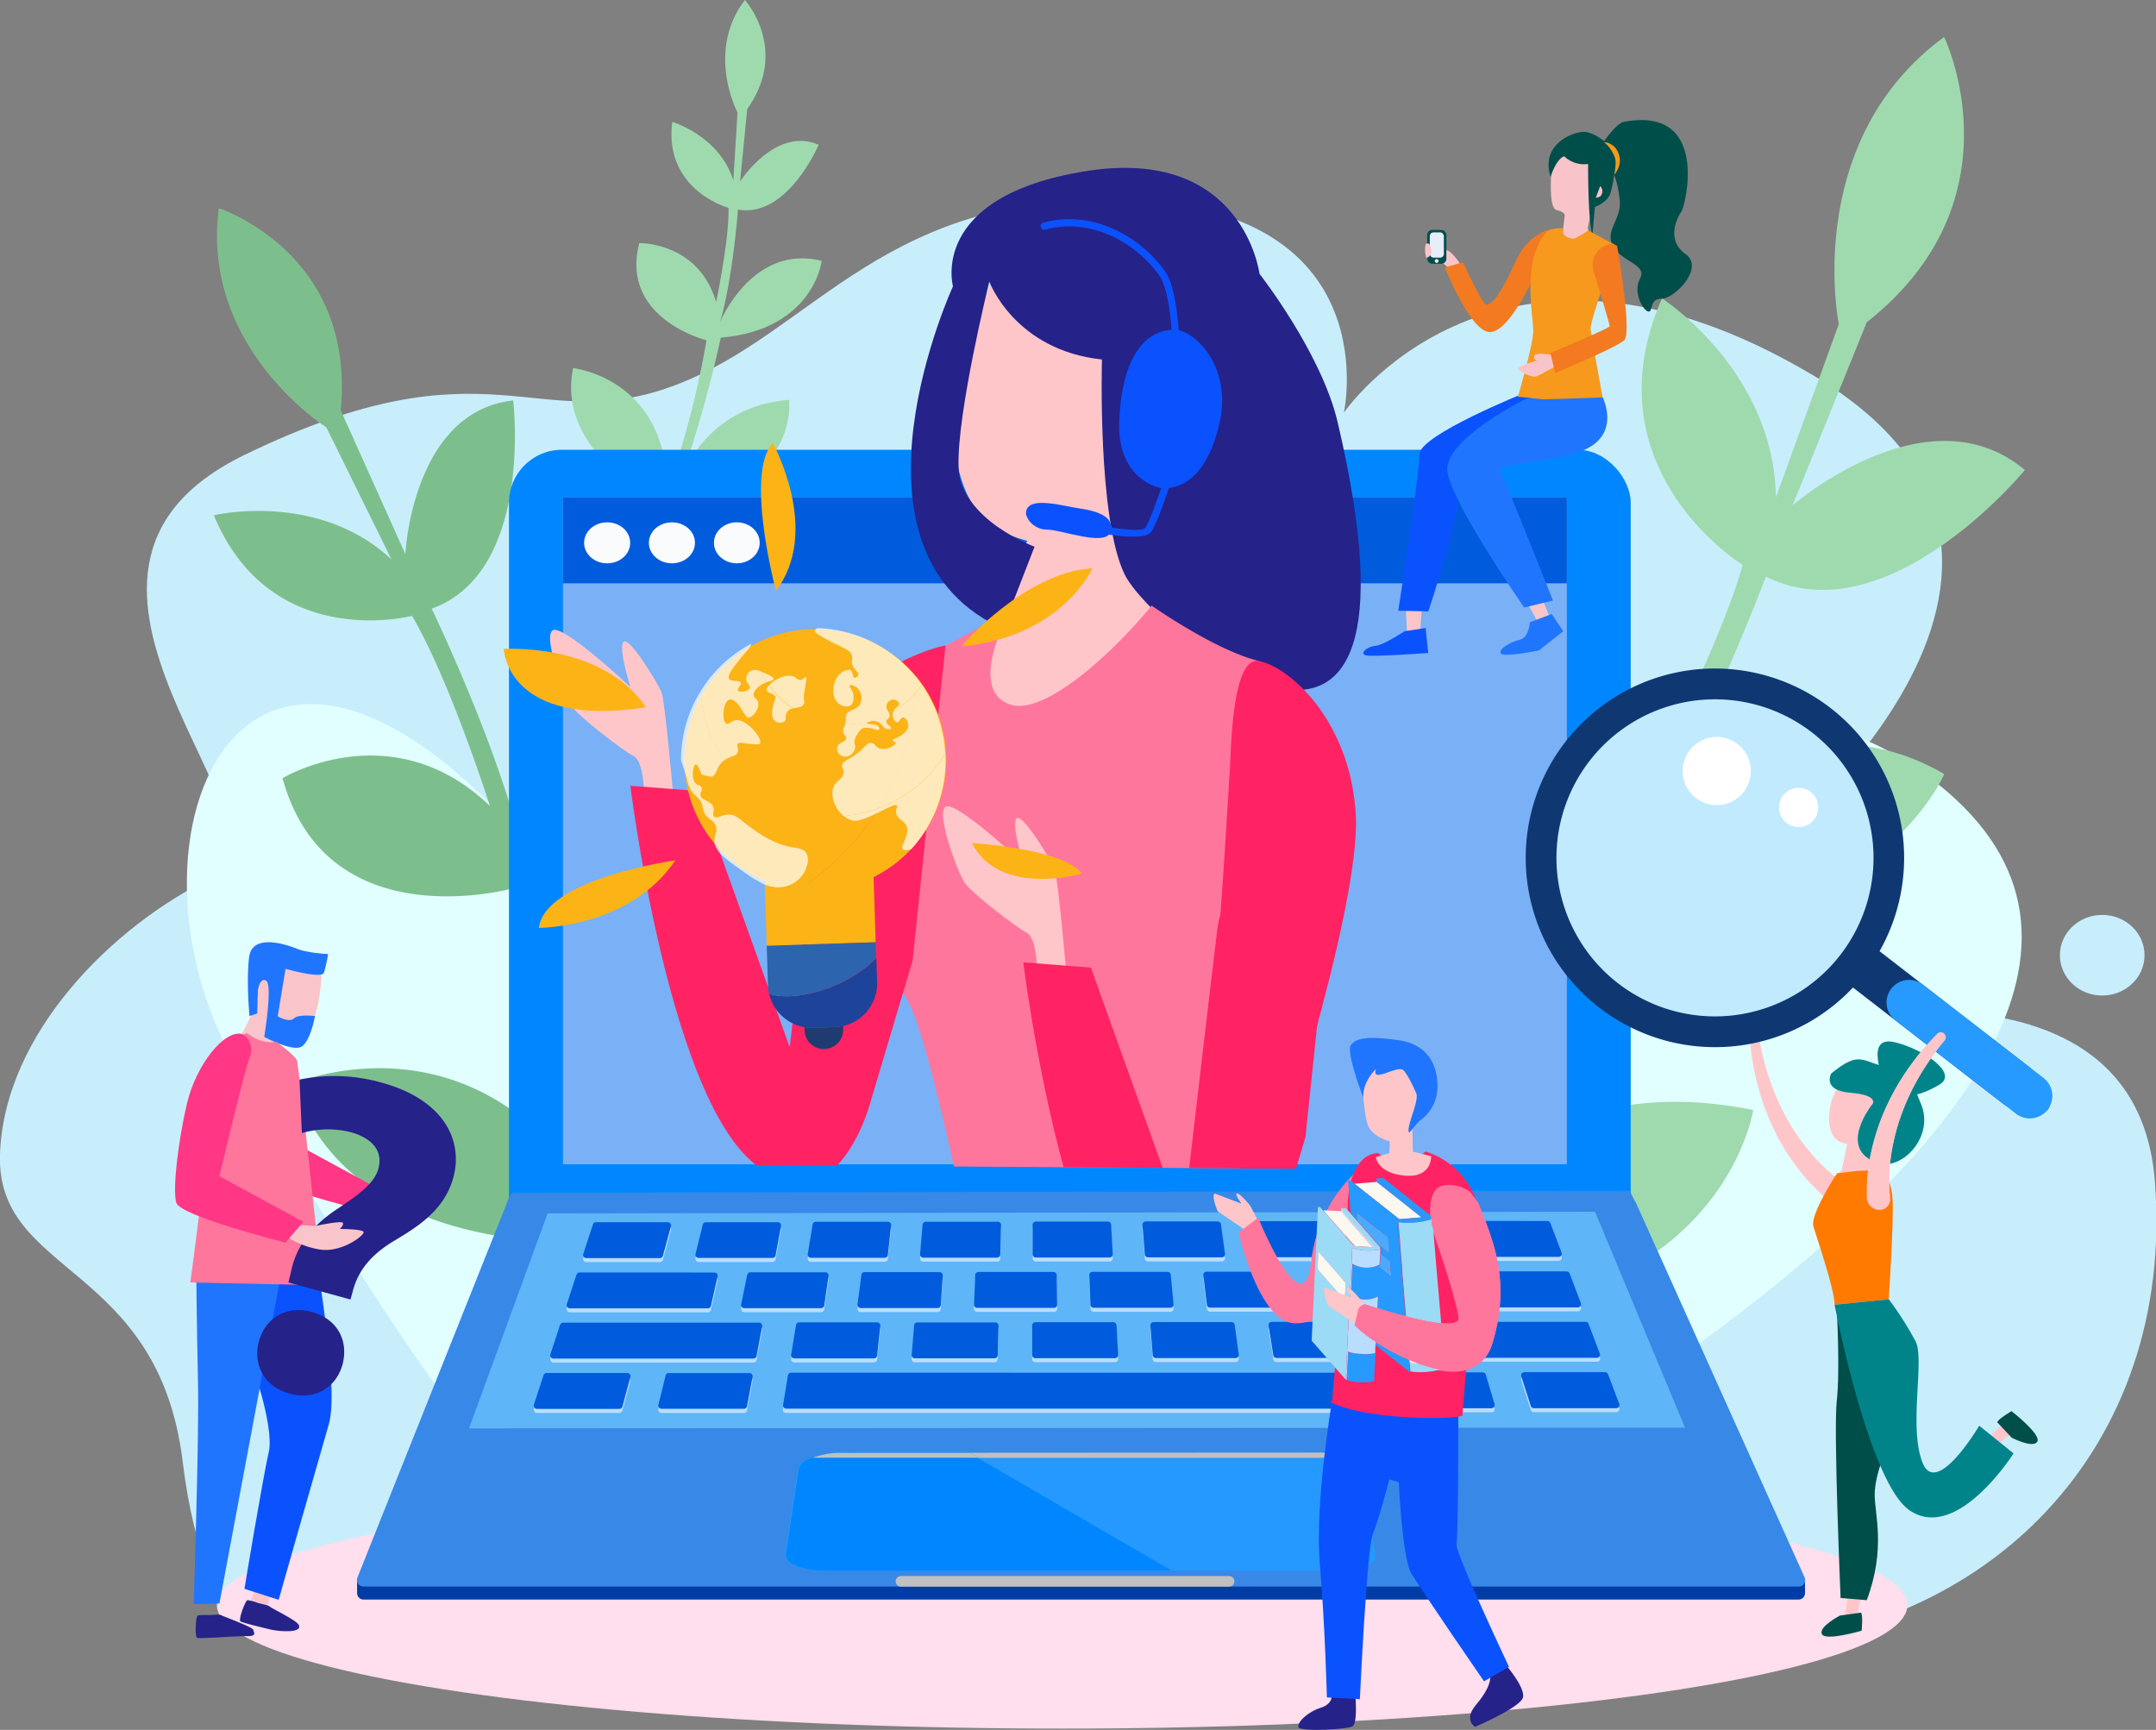<svg xmlns="http://www.w3.org/2000/svg" xmlns:xlink="http://www.w3.org/1999/xlink" viewBox="0 0 561.52 450.53"><rect x="0" y="0" width="561.52" height="450.53" fill="#808080" stroke="none"/><defs><style>.cls-1{fill:none;}.cls-2{isolation:isolate;}.cls-3{fill:#c8eefc;}.cls-4{fill:#e2ffff;}.cls-5{fill:#ffdeed;}.cls-6{fill:#7dbf8c;}.cls-7{fill:#9fdaaf;}.cls-8{fill:#003ca6;}.cls-9{fill:#0087ff;}.cls-10{fill:#f1f8ff;}.cls-11{fill:#3888e8;}.cls-12{fill:#5eb5f7;}.cls-13{fill:#b9ddff;}.cls-14{fill:#2599ff;}.cls-15,.cls-33{mix-blend-mode:multiply;}.cls-16{fill:silver;}.cls-17{fill:#005cdd;}.cls-18{fill:#7ab0f6;}.cls-19{fill:#fafbfd;}.cls-20{clip-path:url(#clip-path);}.cls-21{fill:#ffc6ca;}.cls-22{fill:#25228a;}.cls-23{fill:#ff769d;}.cls-24{fill:#ff2363;}.cls-25{fill:#0b52ff;}.cls-26{fill:#fac5ca;}.cls-27{fill:#2075ff;}.cls-28{fill:#f9c4c9;}.cls-29{fill:#f37a20;}.cls-30{fill:#004e4a;}.cls-31{fill:#f7991c;}.cls-32{fill:#e5eef9;}.cls-33{fill:#c1eaff;}.cls-34{fill:#ff7a00;}.cls-35{fill:#00848a;}.cls-36{fill:#0f3872;}.cls-37{fill:#269aff;}.cls-38{fill:#fff;}.cls-39{fill:#ff3784;}.cls-40{fill:#203b70;}.cls-41{fill:#1d439a;}.cls-42{fill:#fcb316;}.cls-43{fill:#2d64ae;}.cls-44{opacity:0.71;}.cls-45{fill:#9cdbf5;}.cls-46{fill:#fbf8ef;}.cls-47{fill:#4baafc;}</style><clipPath id="clip-path"><polygon class="cls-1" points="413.51 304.87 136.25 303.08 137.76 18.29 415.02 20.07 413.51 304.87"/></clipPath></defs><g class="cls-2"><g id="Layer_2" data-name="Layer 2"><g id="Layer_3" data-name="Layer 3"><path class="cls-3" d="M86.67,433.29c-11.62-4.39-32.76-.88-39.1-52.68S-1,332.31,0,300.7s29.59-59.71,55-72-55.6-79,8.66-110.21,75.8-4.38,112.29-18.21,54.46-51.58,120-48.07S350,107.49,350,107.49s40-58.79,122.42-9.62-13.74,124.68-13.74,124.68l-8.45,48.3s105.67-32.49,111,36.88S517.81,426.27,451.23,428.9,86.67,433.29,86.67,433.29Z"/><path class="cls-4" d="M170.89,418.19C145,413.34,94.39,336.85,60.69,276s5.83-150.28,88.8-41.47,131,174,131,174,111.5-288.18,221.7-206.3S312.85,426.81,312.85,426.81Z"/><ellipse class="cls-3" cx="547.51" cy="248.78" rx="11.02" ry="10.5"/><ellipse class="cls-5" cx="276.63" cy="418.07" rx="220.13" ry="32.13"/><path class="cls-6" d="M177.28,382.06l-6-.29s-7.41-45.26-13.83-58.47c0,0-65.73,6.16-81.1-41,0,0,48.84-21.43,80.44,33.76,0,0-7.49-43.71-23.15-84.72,0,0-48.47,13.69-60.05-28.67,0,0,28.5-17.23,54,7.22,0,0-10.51-33-20.3-49.49,0,0-36.7,9.61-51.6-26.2,0,0,27-6.46,46.26,11.49L85,111.31S52.21,90.65,57,54.23c0,0,35.7,11.51,31.73,52.61l16.84,37.45s1.77-37.08,28.08-40c0,0,5.42,44.65-21.21,54.23,0,0,16.49,34.33,22.82,59.93,0,0-6.3-47.27,32.48-58.33,0,0,15.41,35.83-27.8,65.78a690.58,690.58,0,0,1,21.53,87.23s-13.92-46.09,29.29-76c0,0,29.39,38.05-24.79,87.09A326.31,326.31,0,0,1,177.28,382.06Z"/><path class="cls-7" d="M166.79,159.1l-2.35-1.5s7.45-19.85,7.92-26.62c0,0-27.77-12.66-23.08-35.11,0,0,24.51,2.65,24.48,32A238.22,238.22,0,0,0,184,88.62S161.39,83,166.5,63.32c0,0,15.39-.35,20,15.32,0,0,3.38-15.66,3.25-24.51,0,0-16.93-4.59-14.66-22.38,0,0,12.3,3.62,15.9,15.26l1.1-17.69S183.71,13.51,194,0c0,0,11.66,12.83.61,28.39l-1.86,18.89S202,32.82,213.2,37.72c0,0-8.1,19.15-21,16.86,0,0-1.29,17.56-4.64,29.27,0,0,8.35-20.4,26.44-15.91,0,0-2.07,17.91-26.28,20a318.85,318.85,0,0,1-11.45,39.92s5-21.68,29.24-23.74c0,0,3,22-30,29.2A151.34,151.34,0,0,1,166.79,159.1Z"/><path class="cls-7" d="M313.8,402.46l-5-5.7s34.55-45.91,41-63.16c0,0-62.5-54.16-33.1-108.94,0,0,61.68,25.65,39.1,102.06,0,0,33.09-44.64,56.64-94.33,0,0-54.37-32-26.05-79.19,0,0,40.28,10.89,40.25,55.15,0,0,20.79-38.11,27.22-61.23,0,0-40.49-24.9-21-69.4,0,0,29.22,18.83,29.66,51.83l16.39-45.14s-9.66-47.53,27.43-74.77c0,0,20.5,42.28-20.15,74.28l-19.31,47.69s35.09-30.52,60.49-9.2c0,0-35.72,43.58-67.45,27.77,0,0-16.8,44.66-34.49,72.56,0,0,37.33-46.65,80.93-21.13,0,0-19.09,45-83.62,31.82a864.51,864.51,0,0,1-60.32,95s29.67-52.51,94.2-39.34c0,0-9,59.57-100.3,53A409,409,0,0,1,313.8,402.46Z"/><path class="cls-8" d="M470.1,414.73v-3.25h-1.05v.68l-43-95.52a1.69,1.69,0,0,0-1.54-1l-291.13.48a1.7,1.7,0,0,0-1.57,1.06L94.16,411.59H93v3.35h0a1.69,1.69,0,0,0,1.69,1.65l373.77,0A1.69,1.69,0,0,0,470.1,414.73Z"/><rect class="cls-9" x="132.56" y="117.14" width="292.15" height="208.84" rx="13.79"/><rect class="cls-10" x="147.01" y="129.72" width="260.04" height="173.3"/><path class="cls-11" d="M468.42,413.2l-373.77,0a1.69,1.69,0,0,1-1.57-2.31l38.75-97.09a9.64,9.64,0,0,1,1.57-3.16l291.13-.48a21.7,21.7,0,0,0,1.54,3.09L470,410.82A1.68,1.68,0,0,1,468.42,413.2Z"/><polygon class="cls-12" points="438.85 371.81 122.16 372.01 142.62 316.02 415.43 315.59 438.85 371.81"/><path class="cls-13" d="M161.28,368H139.85a.84.84,0,0,1-.8-1.1l2.51-7.67a.85.85,0,0,1,.8-.57l21,0a.84.84,0,0,1,.82,1.06l-2.07,7.67A.85.85,0,0,1,161.28,368Z"/><path class="cls-13" d="M193.75,368l-21.47,0a.84.84,0,0,1-.81-1l1.89-7.67a.83.83,0,0,1,.81-.64l21,0a.85.85,0,0,1,.83,1l-1.45,7.67A.83.83,0,0,1,193.75,368Z"/><path class="cls-13" d="M332.33,358.49h-9.07l-22.69,0H291.5l-22.69,0h-9.08l-22.69,0-31,0a.85.85,0,0,0-.83.71L203.9,367a.84.84,0,0,0,.82,1l31.54,0,23.23,0h41.82l23.23,0h9.29l22.19,0a.84.84,0,0,0,.82-1l-1.67-7.69a.84.84,0,0,0-.82-.66Z"/><path class="cls-13" d="M388.46,367.82H367a.83.83,0,0,1-.81-.64l-1.85-7.7a.83.83,0,0,1,.81-1l21,0a.85.85,0,0,1,.81.6l2.29,7.7A.84.84,0,0,1,388.46,367.82Z"/><path class="cls-13" d="M420.89,367.8h-21.4a.83.83,0,0,1-.8-.58l-2.48-7.7a.84.84,0,0,1,.8-1.1l21,0a.85.85,0,0,1,.79.55l2.92,7.7A.84.84,0,0,1,420.89,367.8Z"/><path class="cls-13" d="M180,345.53h-3.25l-30.09,0a.85.85,0,0,0-.8.58l-2.51,7.67a.84.84,0,0,0,.8,1.1l30.3,0h3.33l18.44,0a.85.85,0,0,0,.83-.68l1.44-7.68a.84.84,0,0,0-.82-1Z"/><path class="cls-13" d="M227.62,354.83l-20.73,0a.83.83,0,0,1-.83-1l1.27-7.68a.82.82,0,0,1,.82-.7l20.29,0a.84.84,0,0,1,.83.92l-.82,7.68A.84.84,0,0,1,227.62,354.83Z"/><path class="cls-13" d="M259,354.8l-20.74,0a.84.84,0,0,1-.84-.91l.65-7.68a.85.85,0,0,1,.83-.77l20.3,0a.84.84,0,0,1,.84.86l-.2,7.69A.83.83,0,0,1,259,354.8Z"/><path class="cls-13" d="M290.4,354.78H269.66a.83.83,0,0,1-.84-.84l0-7.68a.84.84,0,0,1,.84-.84l20.3,0a.83.83,0,0,1,.83.79l.43,7.69A.84.84,0,0,1,290.4,354.78Z"/><path class="cls-13" d="M321.79,354.75l-20.74,0a.83.83,0,0,1-.83-.78l-.61-7.69a.84.84,0,0,1,.84-.9l20.29,0a.84.84,0,0,1,.83.72l1.05,7.7A.84.84,0,0,1,321.79,354.75Z"/><path class="cls-13" d="M353.17,354.72l-20.72,0a.85.85,0,0,1-.83-.71l-1.22-7.69a.84.84,0,0,1,.82-1l20.27,0a.83.83,0,0,1,.82.66L354,353.7A.84.84,0,0,1,353.17,354.72Z"/><path class="cls-13" d="M382.87,345.31h-3.34l-17.53,0a.83.83,0,0,0-.81,1l1.85,7.7a.85.85,0,0,0,.82.64l18.38,0h3.43l30.24,0a.83.83,0,0,0,.79-1.13l-2.92-7.71a.86.86,0,0,0-.79-.54Z"/><path class="cls-13" d="M174.86,332.45H162.59l-11.65,0a.83.83,0,0,0-.8.57l-2.51,7.67a.83.83,0,0,0,.8,1.1h24l11.91,0a.84.84,0,0,0,.82-.65l1.74-7.67a.84.84,0,0,0-.82-1Z"/><path class="cls-13" d="M213.85,341.75l-20,0a.84.84,0,0,1-.82-1l1.58-7.67a.84.84,0,0,1,.82-.67l19.51,0a.83.83,0,0,1,.83,1L214.68,341A.85.85,0,0,1,213.85,341.75Z"/><path class="cls-13" d="M244.18,341.72l-20,0a.84.84,0,0,1-.84-.94l1-7.68a.84.84,0,0,1,.83-.74l19.53,0a.84.84,0,0,1,.84.89l-.51,7.68A.84.84,0,0,1,244.18,341.72Z"/><path class="cls-13" d="M274.51,341.68l-20,0a.83.83,0,0,1-.84-.87l.33-7.68a.85.85,0,0,1,.84-.81l19.54,0a.84.84,0,0,1,.84.83l.11,7.68A.83.83,0,0,1,274.51,341.68Z"/><path class="cls-13" d="M304.84,341.65l-20,0a.85.85,0,0,1-.84-.81l-.29-7.68a.83.83,0,0,1,.83-.87l19.54,0a.85.85,0,0,1,.84.76l.73,7.69A.84.84,0,0,1,304.84,341.65Z"/><path class="cls-13" d="M335.16,341.61l-20,0a.84.84,0,0,1-.83-.74l-.92-7.69a.84.84,0,0,1,.83-.94l19.52,0a.84.84,0,0,1,.83.7l1.36,7.69A.83.83,0,0,1,335.16,341.61Z"/><path class="cls-13" d="M365.47,341.58l-19.94,0a.84.84,0,0,1-.82-.67l-1.54-7.7a.83.83,0,0,1,.82-1l19.5,0a.83.83,0,0,1,.81.62l2,7.7A.84.84,0,0,1,365.47,341.58Z"/><path class="cls-13" d="M396.42,332.16l-12.17,0H373.19a.84.84,0,0,0-.81,1.07l2.16,7.7a.84.84,0,0,0,.81.61h11.84l12.48,0h11.26a.84.84,0,0,0,.79-1.14l-2.92-7.7a.84.84,0,0,0-.79-.54Z"/><path class="cls-13" d="M171.87,328.71l-19.16,0a.83.83,0,0,1-.79-1.1l2.51-7.67a.84.84,0,0,1,.8-.58l18.7,0a.84.84,0,0,1,.81,1.06l-2.07,7.67A.82.82,0,0,1,171.87,328.71Z"/><path class="cls-13" d="M201.15,328.67l-19.19,0a.84.84,0,0,1-.82-1L183,320a.84.84,0,0,1,.82-.64l18.74,0a.84.84,0,0,1,.82,1L202,328A.83.83,0,0,1,201.15,328.67Z"/><path class="cls-13" d="M230.42,328.63l-19.21,0a.84.84,0,0,1-.83-1l1.27-7.67a.83.83,0,0,1,.82-.7l18.77,0a.83.83,0,0,1,.83.92l-.82,7.68A.83.83,0,0,1,230.42,328.63Z"/><path class="cls-13" d="M259.69,328.59l-19.22,0a.84.84,0,0,1-.84-.91l.64-7.68a.85.85,0,0,1,.84-.77l18.77,0a.83.83,0,0,1,.84.86l-.19,7.69A.85.85,0,0,1,259.69,328.59Z"/><path class="cls-13" d="M289,328.55l-19.22,0a.84.84,0,0,1-.84-.84l0-7.69a.83.83,0,0,1,.84-.83l18.77,0a.84.84,0,0,1,.84.79l.43,7.69A.84.84,0,0,1,289,328.55Z"/><path class="cls-13" d="M318.21,328.52l-19.22,0a.84.84,0,0,1-.83-.77l-.61-7.69a.86.86,0,0,1,.84-.91l18.77,0a.84.84,0,0,1,.83.72l1.05,7.69A.84.84,0,0,1,318.21,328.52Z"/><path class="cls-13" d="M347.46,328.48l-19.19,0a.83.83,0,0,1-.83-.7l-1.23-7.7a.84.84,0,0,1,.83-1l18.75,0a.85.85,0,0,1,.82.66l1.67,7.7A.84.84,0,0,1,347.46,328.48Z"/><path class="cls-13" d="M376.71,328.44l-19.17,0a.83.83,0,0,1-.81-.64l-1.85-7.7a.83.83,0,0,1,.81-1l18.72,0a.85.85,0,0,1,.81.6l2.29,7.7A.84.84,0,0,1,376.71,328.44Z"/><path class="cls-13" d="M406,328.4l-19.12,0a.83.83,0,0,1-.8-.58l-2.48-7.7a.84.84,0,0,1,.8-1.1L403,319a.83.83,0,0,1,.79.54l2.92,7.7A.84.84,0,0,1,406,328.4Z"/><path class="cls-14" d="M348.17,409.05l-133.39,0c-6.05,0-10.67-1.86-10.33-4.15l3.37-22.37c.34-2.3,5.19-4.16,10.82-4.16l124.12-.07c5.63,0,10.57,1.86,11,4.16l4.5,22.4C358.76,407.19,354.22,409.05,348.17,409.05Z"/><path class="cls-9" d="M218.85,378.36c-5.63,0-10.47,1.87-10.82,4.16l-3.36,22.37c-.35,2.3,4.28,4.16,10.33,4.16l90.17,0-52.85-30.69Z"/><g class="cls-15"><path class="cls-16" d="M252.66,378.37l-33.47,0a21,21,0,0,0-7.55,1.28h43.27Z"/><path class="cls-16" d="M252.66,378.37l2.25,1.3h96.21a21.19,21.19,0,0,0-7.81-1.35Z"/></g><g class="cls-15"><path class="cls-16" d="M320.11,413.23H234.65a1.38,1.38,0,0,1-1.38-1.38h0a1.38,1.38,0,0,1,1.38-1.38h85.46a1.38,1.38,0,0,1,1.38,1.38h0A1.38,1.38,0,0,1,320.11,413.23Z"/></g><path class="cls-16" d="M281.53,119h0a3.62,3.62,0,0,0-3.61,3.62h0a3.61,3.61,0,0,0,3.61,3.61h0a3.62,3.62,0,0,0,3.62-3.61h0A3.63,3.63,0,0,0,281.53,119Z"/><path class="cls-17" d="M161.28,366.93H139.85a.84.84,0,0,1-.8-1.1l2.51-7.66a.85.85,0,0,1,.8-.58l21,0a.84.84,0,0,1,.82,1.06l-2.07,7.67A.85.85,0,0,1,161.28,366.93Z"/><path class="cls-17" d="M193.75,366.91H172.28a.84.84,0,0,1-.81-1l1.89-7.67a.84.84,0,0,1,.81-.64l21,0a.85.85,0,0,1,.83,1l-1.45,7.67A.84.84,0,0,1,193.75,366.91Z"/><path class="cls-17" d="M259.73,357.5l-22.69,0-31,0a.86.86,0,0,0-.83.71l-1.26,7.67a.84.84,0,0,0,.82,1l31.54,0,23.23,0h74.34l22.19,0a.83.83,0,0,0,.82-1l-1.67-7.7a.84.84,0,0,0-.82-.66l-22,0h-9.07l-22.69,0H291.5l-22.69,0Z"/><path class="cls-17" d="M388.46,366.77l-21.45,0a.84.84,0,0,1-.81-.65l-1.85-7.69a.84.84,0,0,1,.81-1l21,0a.86.86,0,0,1,.81.6l2.29,7.7A.84.84,0,0,1,388.46,366.77Z"/><path class="cls-17" d="M420.89,366.75h-21.4a.83.83,0,0,1-.8-.58l-2.48-7.7a.84.84,0,0,1,.8-1.1h21a.84.84,0,0,1,.79.54l2.92,7.7A.84.84,0,0,1,420.89,366.75Z"/><path class="cls-17" d="M180,344.48h-3.25l-30.09,0a.85.85,0,0,0-.8.58l-2.51,7.67a.84.84,0,0,0,.8,1.1l30.3,0h3.33l18.44,0a.84.84,0,0,0,.83-.68l1.44-7.68a.84.84,0,0,0-.82-1Z"/><path class="cls-17" d="M227.62,353.78l-20.73,0a.83.83,0,0,1-.83-1l1.27-7.68a.83.83,0,0,1,.82-.7l20.29,0a.84.84,0,0,1,.83.93l-.82,7.67A.84.84,0,0,1,227.62,353.78Z"/><path class="cls-17" d="M259,353.76H238.27a.83.83,0,0,1-.84-.9l.65-7.68a.83.83,0,0,1,.83-.77l20.3,0a.83.83,0,0,1,.84.86l-.2,7.68A.84.84,0,0,1,259,353.76Z"/><path class="cls-17" d="M290.4,353.73l-20.74,0a.84.84,0,0,1-.84-.84l0-7.69a.84.84,0,0,1,.84-.84l20.3,0a.84.84,0,0,1,.83.8l.43,7.68A.84.84,0,0,1,290.4,353.73Z"/><path class="cls-17" d="M321.79,353.7l-20.74,0a.83.83,0,0,1-.83-.78l-.61-7.68a.84.84,0,0,1,.84-.91l20.29,0a.84.84,0,0,1,.83.73l1.05,7.69A.84.84,0,0,1,321.79,353.7Z"/><path class="cls-17" d="M353.17,353.67l-20.72,0a.85.85,0,0,1-.83-.71l-1.22-7.69a.84.84,0,0,1,.82-1l20.27,0a.83.83,0,0,1,.82.66l1.68,7.69A.84.84,0,0,1,353.17,353.67Z"/><path class="cls-17" d="M382.87,344.27h-3.34l-17.53,0a.83.83,0,0,0-.81,1L363,353a.84.84,0,0,0,.82.64h21.81l30.24,0a.83.83,0,0,0,.79-1.13l-2.92-7.71a.86.86,0,0,0-.79-.54Z"/><path class="cls-17" d="M174.86,331.4H162.59l-11.65,0a.83.83,0,0,0-.8.58l-2.51,7.66a.83.83,0,0,0,.8,1.1h24l11.91,0a.84.84,0,0,0,.82-.65l1.74-7.67a.84.84,0,0,0-.82-1Z"/><path class="cls-17" d="M213.85,340.7l-20,0a.83.83,0,0,1-.82-1l1.58-7.68a.84.84,0,0,1,.82-.67l19.51,0a.83.83,0,0,1,.83,1L214.68,340A.84.84,0,0,1,213.85,340.7Z"/><path class="cls-17" d="M244.18,340.67l-20,0a.84.84,0,0,1-.84-.94l1-7.68a.84.84,0,0,1,.83-.74l19.53,0a.84.84,0,0,1,.84.89l-.51,7.68A.84.84,0,0,1,244.18,340.67Z"/><path class="cls-17" d="M274.51,340.63l-20,0a.84.84,0,0,1-.84-.88l.33-7.68a.84.84,0,0,1,.84-.8l19.54,0a.84.84,0,0,1,.84.83l.11,7.68A.83.83,0,0,1,274.51,340.63Z"/><path class="cls-17" d="M304.84,340.6l-20,0a.84.84,0,0,1-.84-.8l-.29-7.69a.83.83,0,0,1,.83-.87l19.54,0a.85.85,0,0,1,.84.76l.73,7.69A.84.84,0,0,1,304.84,340.6Z"/><path class="cls-17" d="M335.16,340.57l-20,0a.84.84,0,0,1-.83-.74l-.92-7.69a.84.84,0,0,1,.83-.94l19.52,0a.85.85,0,0,1,.83.7l1.36,7.69A.84.84,0,0,1,335.16,340.57Z"/><path class="cls-17" d="M365.47,340.53l-19.94,0a.83.83,0,0,1-.82-.67l-1.54-7.69a.84.84,0,0,1,.82-1l19.5,0a.84.84,0,0,1,.81.63l2,7.69A.84.84,0,0,1,365.47,340.53Z"/><path class="cls-17" d="M396.42,331.12H373.19a.85.85,0,0,0-.81,1.07l2.16,7.7a.84.84,0,0,0,.81.61h11.84l12.48,0h11.26a.84.84,0,0,0,.79-1.13l-2.92-7.71a.86.86,0,0,0-.79-.54Z"/><path class="cls-17" d="M171.87,327.66l-19.16,0a.83.83,0,0,1-.79-1.1l2.51-7.67a.84.84,0,0,1,.8-.58l18.7,0a.83.83,0,0,1,.81,1.05L172.67,327A.82.82,0,0,1,171.87,327.66Z"/><path class="cls-17" d="M201.15,327.62l-19.19,0a.84.84,0,0,1-.82-1l1.89-7.67a.84.84,0,0,1,.82-.64l18.74,0a.84.84,0,0,1,.82,1L202,326.94A.83.83,0,0,1,201.15,327.62Z"/><path class="cls-17" d="M230.42,327.58l-19.21,0a.84.84,0,0,1-.83-1l1.27-7.68a.83.83,0,0,1,.82-.7l18.77,0a.83.83,0,0,1,.83.93l-.82,7.68A.83.83,0,0,1,230.42,327.58Z"/><path class="cls-17" d="M259.69,327.55l-19.22,0a.84.84,0,0,1-.84-.91l.64-7.68a.85.85,0,0,1,.84-.77l18.77,0a.83.83,0,0,1,.84.87l-.19,7.68A.86.86,0,0,1,259.69,327.55Z"/><path class="cls-17" d="M289,327.51l-19.22,0a.83.83,0,0,1-.84-.84l0-7.68a.83.83,0,0,1,.84-.84l18.77,0a.84.84,0,0,1,.84.79l.43,7.69A.85.85,0,0,1,289,327.51Z"/><path class="cls-17" d="M318.21,327.47l-19.22,0a.83.83,0,0,1-.83-.77l-.61-7.69a.84.84,0,0,1,.84-.9l18.77,0a.84.84,0,0,1,.83.72l1.05,7.69A.84.84,0,0,1,318.21,327.47Z"/><path class="cls-17" d="M347.46,327.43l-19.19,0a.83.83,0,0,1-.83-.7l-1.23-7.7a.84.84,0,0,1,.83-1l18.75,0a.85.85,0,0,1,.82.66l1.67,7.7A.84.84,0,0,1,347.46,327.43Z"/><path class="cls-17" d="M376.71,327.39l-19.17,0a.83.83,0,0,1-.81-.64l-1.85-7.7a.83.83,0,0,1,.81-1l18.72,0a.85.85,0,0,1,.81.6l2.29,7.7A.84.84,0,0,1,376.71,327.39Z"/><path class="cls-17" d="M406,327.35l-19.12,0a.83.83,0,0,1-.8-.58l-2.48-7.7a.84.84,0,0,1,.8-1.09L403,318a.84.84,0,0,1,.79.54l2.92,7.7A.84.84,0,0,1,406,327.35Z"/><rect class="cls-18" x="146.62" y="129.5" width="261.46" height="173.73"/><rect class="cls-17" x="146.62" y="129.5" width="261.46" height="22.42"/><path class="cls-19" d="M152.13,141.37c0,2.95,2.66,5.34,6,5.34s6-2.39,6-5.34-2.67-5.33-6-5.33S152.13,138.43,152.13,141.37Z"/><path class="cls-19" d="M169,141.37c0,2.95,2.66,5.34,6,5.34s6-2.39,6-5.34-2.67-5.33-6-5.33S169,138.43,169,141.37Z"/><ellipse class="cls-19" cx="191.9" cy="141.37" rx="5.96" ry="5.34"/><g class="cls-20"><path class="cls-21" d="M167.78,207.34s0-9-2.7-10.38-14.43-10.37-16.24-13.07-8.56-20.75-4.05-19.84,19.39,14.88,19.39,14.88S161,169,162.37,167.2s9,10.82,9.92,13.08,3.16,28,3.16,28Z"/><path class="cls-21" d="M259,71.32c-2.35,4.57-12.9,38.69-10.26,47.82s4.32,18,18.78,21.7L250.18,185l-2.07,35.27,42.19-7.5S318.89,194,318,189.15,297.31,138,297.31,138l-2.86-61.41L265.82,65.91l-5.41,4.32Z"/><path class="cls-22" d="M287,93.63s-1.22,41.55,5.95,56.06,83,77.79,55.44-39.71c-4.24-18.1-20.35-38.65-20.35-38.65S323.85,38,282.76,44.58s-34.56,30-34.56,30S217.1,142,259.64,163l3.15-3.5,6.66-17.12s-19.29-7-19.79-20.78,8-48.26,8-48.26S264.21,91.19,287,93.63Z"/><path class="cls-23" d="M262.93,183.44c8.95,3.22,27.06-13.53,37-25.71,0,0,16.68,11.73,28,14.43a541,541,0,0,0-5.41,74c0,39.23,2.7,70.79,2.7,70.79s-29.76,10.38-30.66,9-42.84-7.66-43.74-11.27-9.47-46.45-14.88-55-13.08-45.09-7.22-55.91,17.59-35.63,17.59-35.63l16.77-9S251.66,179.38,262.93,183.44Z"/><path class="cls-24" d="M320.2,201.92c.45-2.25,0-31.11,7.67-29.76s23.9,15.33,25.25,40.14-23.45,99.36-23.45,99.36l-4.51,5.25s-9.71-53.91-8.36-66.54S320.2,201.92,320.2,201.92Z"/><path class="cls-24" d="M246.25,168.1c-5.41.91-29.31,9.47-31.57,28s-9,76.66-9,76.66L181.76,206l-17.58-1.35s9.47,77.56,31.11,97.4,31.12-14,31.12-14l11.27-37.87Z"/><path class="cls-21" d="M270.13,253.3s0-9-2.71-10.37S253,232.56,251.19,229.85s-8.57-20.74-4.06-19.84,19.39,14.88,19.39,14.88-3.16-9.92-1.8-11.72,9,10.82,9.92,13.07,3.15,28,3.15,28Z"/><path class="cls-24" d="M348.59,214.07c-5.41.9-29.31,9.47-31.56,28s-9,76.66-9,76.66L284.11,252l-17.59-1.36S276,328.16,297.64,348s31.11-14,31.11-14L340,296.14Z"/><path class="cls-25" d="M298,139.49c-5.87,1.33-22.39-2.75-30-4.79a.93.93,0,1,1,.48-1.79c15.16,4.06,28.83,6.13,29.84,4.53,2.05-3.26,6.33-17.15,6.74-18.49.15-2.28,2.39-39.52-3.15-47.24-5.95-8.29-17.45-15.19-29.7-11.92a.91.91,0,0,1-1.14-.66.94.94,0,0,1,.66-1.14c13.13-3.5,25.37,3.83,31.69,12.64,6.07,8.46,3.6,46.91,3.49,48.55l0,.21c-.19.62-4.7,15.42-7,19A2.91,2.91,0,0,1,298,139.49Z"/><path class="cls-25" d="M267.44,132.57c-1,2,1.74,5.42,5.27,5.37s15.24,4.52,16.48.62-3.17-5.42-7.87-6.12S269,129.44,267.44,132.57Z"/><path class="cls-25" d="M305.64,85.84c5.08-.19,15.53,9.36,11.92,24.59s-10.92,16.39-13.62,16.75-12.79-2.9-12.44-16.88S296.37,86.19,305.64,85.84Z"/></g><polygon class="cls-26" points="370.3 158.73 369.8 165.4 366.46 165.06 366.13 158.23 370.3 158.73"/><polygon class="cls-26" points="401.2 154.67 403.65 160.89 400.51 162.04 397.23 156.03 401.2 154.67"/><path class="cls-25" d="M371.3,163.56l-5.5.84s-5.5,3.67-7.67,3.83-4.34,2.17-2.17,2.5,16-.66,16-.66Z"/><path class="cls-25" d="M409.09,110.47s-29.29,3.83-28.45,12.17S372,159.23,372,159.23l-7.83-.17s5.52-35.74,5.52-40.74,27.44-16,27.44-16Z"/><path class="cls-27" d="M404.14,159.9l-5.67,2.16s-.34,4-2.5,4.51-5.5,2.16-5.17,3.5,10-.67,10-.67l6.34-5Z"/><path class="cls-27" d="M416.92,102.46s5,8.58-2.19,13.56c-6.1,4.2-24.7,4.78-24.09,6.15,1.34,3,13.83,34.23,13.83,34.23l-7.5,1.83s-18.8-27-20-35.36,20.59-19.07,20.59-19.07Z"/><path class="cls-28" d="M380.85,69.66s-2.42-4.25-4.24-4.55-5.46-2-5.16.29,2.58.77,6.37,5C378,70.64,380.85,69.66,380.85,69.66Z"/><path class="cls-29" d="M404.28,59.59s-6.2.94-9.54,8.48-6.68,12.72-8.16,10.86S381,68.3,381,68.3l-4.7,1.36S382.75,86,387.81,86.47s11.62-14.21,11.62-14.21Z"/><path class="cls-28" d="M404.2,42.78S403,54.1,405.38,54.69s2.14,1.44,2.14,1.44l-.66,5.73s-2.19,1.92-1.95,2.63,9.67,1,9.67,1l-1.06-6.21,1.11-5,3-3.16s1.58-2.07,1.58-3.25-1.77-6.49-1.77-6.49l-5.08-2.24L408,38.17Z"/><path class="cls-30" d="M407.39,40.7a7.45,7.45,0,0,0,6.22,2s-.08,14.62,1.12,18.52l.85-9.62,1.19-3.14a1.9,1.9,0,0,1,.06,2.63c-.27.32-1.63.5-1.63.5l-.57,2.63s4.09-1.3,4.83-4a29.35,29.35,0,0,0,.93-4.65s4.81-.14,5.46-3.11c.54-2.45-1.91-8.07-5.08-6.81a5,5,0,0,0-2.08,1.8s-.5-.44-1.27-1c-1.26-.91-3.26-2.11-4.93-2.11-2.69,0-11.35,3.08-8.66,11.71C403.83,46.11,405.25,41.44,407.39,40.7Z"/><path class="cls-30" d="M422.91,31.73c-2.17.41-6.06,6.36-6.06,6.36l3.54,7.53s.85,1.4,1.46,6.4-3.94,7.87-1.82,12,9.09,4.85,7.12,8.48.76,8.33,2.12,8.63.15-3.33,3.48-3.33,11.36-8,6.21-11.66-2.12-9.54-1.06-11S445.47,27.49,422.91,31.73Z"/><path class="cls-31" d="M402.62,60.65c1.33-1.52,4.54-1.21,4.54-1.21s-1.06,2.27,2.58,2.73c.54.06,3.93-2.12,3.93-2.12l7.51,4S414,83.63,414.26,85.73s3.14,17.78,3.14,17.78l-11.18.38L402,104l-6.67-.67s4-13.54,4-17.13S396.26,67.92,402.62,60.65Z"/><path class="cls-28" d="M405.12,92.66s-5-1.18-5.47,0a.8.8,0,0,0,.76,1.21s-5,1.36-5,2.12,3.49,2.28,4.4,2.12,5.76-3,5.76-3Z"/><path class="cls-29" d="M417.76,64.13a3,3,0,0,1,3.42,0s3.95,22.49,1.85,24.47-18,8.53-18,8.53l-1.24-5.19s15.45-6.43,15.45-7-3.86-13.15-3.86-13.15S413.07,66.71,417.76,64.13Z"/><path class="cls-31" d="M417.76,37a4.37,4.37,0,0,1,3.79,3c1.21,3-1.16,5.56-1.16,5.56s.68-2.87.25-4.35A9.44,9.44,0,0,0,417.76,37Z"/><rect class="cls-30" x="371.71" y="59.88" width="4.99" height="8.82" rx="1.3"/><rect class="cls-32" x="372.38" y="60.52" width="3.67" height="6.58" rx="0.96"/><path class="cls-32" d="M374.18,67.47h0a.5.5,0,0,1,.5.5h0a.5.5,0,0,1-.5.5h0a.51.51,0,0,1-.5-.5h0A.5.5,0,0,1,374.18,67.47Z"/><path class="cls-28" d="M371.32,63.57s.53-.26.83-.13a3.7,3.7,0,0,1,.63,2.36c-.1.74-1,1.54-1.33,1.24A6.51,6.51,0,0,1,371.32,63.57Z"/><circle class="cls-33" cx="445.79" cy="222.73" r="43.17" transform="translate(-26.93 380.46) rotate(-45)"/><path class="cls-21" d="M481,308.68l-.09-.05-.13-.07-.26-.17L480,308c-.37-.26-.74-.52-1.1-.8-.74-.54-1.46-1.13-2.16-1.74a47.45,47.45,0,0,1-4-3.9,55.6,55.6,0,0,1-6.63-9,60.42,60.42,0,0,1-4.75-10.1,70.49,70.49,0,0,1-2.95-10.81h0a1.26,1.26,0,0,0-1.49-.95,1.23,1.23,0,0,0-1.07,1.3A71.19,71.19,0,0,0,458,283.45a62.39,62.39,0,0,0,4.14,11,58.49,58.49,0,0,0,6.35,10.2,51.94,51.94,0,0,0,4.07,4.62c.73.74,1.49,1.46,2.3,2.16.4.35.81.7,1.23,1,.22.17.43.34.66.5l.35.26.19.13.22.16a3.36,3.36,0,0,0,4.38-.83A2.75,2.75,0,0,0,481,308.68Z"/><polygon class="cls-21" points="484.83 415.67 483.44 421.12 480.57 420.66 481.44 414.6 484.83 415.67"/><path class="cls-30" d="M486.19,416.75l-6.81-.56s-1.88-43.29-1-51.37,0-23.95,0-23.95l7.65,4.85,3.86,26.42,1.82,4.06s-3.39,7.59-3.45,12.88S491.25,403.23,486.19,416.75Z"/><path class="cls-30" d="M484.65,420l-5.42.75s-5.62,2.9-4.73,4.82,10.36-.87,10.36-.87S485.26,420.34,484.65,420Z"/><polygon class="cls-21" points="517.6 374.74 521.59 370.83 523.76 373.38 519.06 377.19 517.6 374.74"/><path class="cls-21" d="M479.31,281.35s-2.14,4.78-2.22,5.1c-.59,2.14-2.5,10.57,4,11.5l-1.41,6.69-2.83,3.72a37.28,37.28,0,0,0,9.54-2.42l4.71-16.8-3.93-4.26-5.45-3.07Z"/><path class="cls-34" d="M483.32,305l-4.88.56s-7.07,10.72-6.15,13.87,5.47,16.12,5.52,20.38l14.11-1.41s1.35-20.39,1-26-2.81-7.77-2.81-7.77Z"/><path class="cls-35" d="M477.81,339.81s8.87,46.14,19.46,53.49c12.37,8.6,27.15-14.77,27.15-14.77l-8.94-7.22s-11.11,18.87-14.77,9.62.58-26.76-1.78-31.54a86.52,86.52,0,0,0-7-11Z"/><path class="cls-30" d="M520.19,370.44l3.75,4s5.63,2.89,6.67,1-6.72-7.92-6.72-7.92S520.14,369.73,520.19,370.44Z"/><path class="cls-35" d="M476.92,279.59s-2.44,4.4,4.95,5,5.86,2.88,5.86,2.88-9.57,11.73,1.33,15.44c6.18,2.1,15-6.9,11.17-15.6s.14-7.57-7.67-9.1S484.74,273.25,476.92,279.59Z"/><path class="cls-35" d="M490,279.91c0-.48-3.83-10.22,3.51-8.46s16.61,8,11.66,11-9.1,3.51-10.7,2.39S490,279.91,490,279.91Z"/><path class="cls-21" d="M492.2,311.88l0-.09,0-.15,0-.31c0-.21-.05-.44-.07-.66,0-.45-.07-.9-.09-1.36,0-.91,0-1.84,0-2.77a45,45,0,0,1,.47-5.56,54.59,54.59,0,0,1,2.74-10.83,60.51,60.51,0,0,1,4.79-10.09,69.06,69.06,0,0,1,6.48-9.14h0a1.27,1.27,0,0,0-.22-1.76,1.23,1.23,0,0,0-1.68,0,71.44,71.44,0,0,0-7.45,8.89,64.18,64.18,0,0,0-5.89,10.19,58.48,58.48,0,0,0-3.84,11.39,50.37,50.37,0,0,0-1,6.08c-.11,1-.18,2.08-.21,3.14,0,.54,0,1.07,0,1.62,0,.27,0,.54,0,.83l0,.43,0,.23,0,.27a3.34,3.34,0,0,0,3.42,2.85A2.74,2.74,0,0,0,492.2,311.88Z"/><path class="cls-36" d="M440.44,174.5a49.31,49.31,0,1,0,42.16,82.69l38.91,30.12c2.56,2,9.86,4.17,11.85,1.6s-2.39-9.13-5-11.12l-32.95-25.5-5.89-4.56a49.32,49.32,0,0,0-49.13-73.23Zm11.44,89.88a41.29,41.29,0,1,1,35.74-46.17A41.29,41.29,0,0,1,451.88,264.38Z"/><path class="cls-37" d="M533.29,289h0a5.87,5.87,0,0,1-8.24,1.05l-31.42-24.32a5.87,5.87,0,0,1-1.05-8.24h0a5.87,5.87,0,0,1,8.24-1.05l31.42,24.32A5.87,5.87,0,0,1,533.29,289Z"/><path class="cls-21" d="M492.2,311.88l0-.09,0-.15,0-.31c0-.21-.05-.44-.07-.66,0-.45-.07-.9-.09-1.36,0-.91,0-1.84,0-2.77a45,45,0,0,1,.47-5.56,54.59,54.59,0,0,1,2.74-10.83,60.51,60.51,0,0,1,4.79-10.09,69.06,69.06,0,0,1,6.48-9.14h0a1.27,1.27,0,0,0-.22-1.76,1.23,1.23,0,0,0-1.68,0,71.44,71.44,0,0,0-7.45,8.89,64.18,64.18,0,0,0-5.89,10.19,58.48,58.48,0,0,0-3.84,11.39,50.37,50.37,0,0,0-1,6.08c-.11,1-.18,2.08-.21,3.14,0,.54,0,1.07,0,1.62,0,.27,0,.54,0,.83l0,.43,0,.23,0,.27a3.34,3.34,0,0,0,3.42,2.85A2.74,2.74,0,0,0,492.2,311.88Z"/><circle class="cls-38" cx="447.15" cy="200.82" r="8.88" transform="translate(148.96 589.87) rotate(-76.72)"/><path class="cls-38" d="M473.56,210.29a5.11,5.11,0,1,1-5.1-5.1A5.11,5.11,0,0,1,473.56,210.29Z"/><rect class="cls-26" x="65.82" y="412.92" width="4.47" height="5.81" transform="translate(137.21 0.18) rotate(18.74)"/><path class="cls-25" d="M82.76,328.61c-.64.05,5.73,32.51,2.86,42.38s-13.05,45.67-13.05,45.67l-8.91-2.86S68.43,385,70,378.15s-5.1-25-5.1-25L71,328Z"/><path class="cls-27" d="M51.09,328.34s.16,18.46.48,31.83-1.12,57.61-1.12,57.61l6.69-.16,16.71-89.28Z"/><path class="cls-22" d="M54.12,420.63c1.48,0,3-.24,3.39,0s8.33,3.15,8.43,3.81,1.14,1.72-1.57,1.67-12.44.76-13.06.43-.33-5.62.19-5.81A13.22,13.22,0,0,1,54.12,420.63Z"/><path class="cls-22" d="M67,417.41c1.41.43,2.9.63,3.24,1s6.24,3.23,7.33,4.47c.33.37,1.14,1.57-1.67,1.91a19.58,19.58,0,0,1-5.72-.46c-3.46-.85-7.28-1.77-7.59-2.09-.5-.5,1.32-5.47,1.88-5.5A12.85,12.85,0,0,1,67,417.41Z"/><path class="cls-26" d="M102,310.78s6.69-1.43,7-.79-.79,1.59-.79,1.59,5.89,0,6.21.79-5.42,5.26-11,4.62a22,22,0,0,1-9.86-4l4.61-2.39Z"/><path class="cls-39" d="M65,274.61c1.29.32,8.06,4.13,6.79,7.21s5.09,16,5.09,16l21.86,11.88-4.67,5.41s-27.48-6.89-28.43-10.39-6.16-9.66-3.82-19.74S60.37,273.44,65,274.61Z"/><path class="cls-26" d="M63.41,268.59l3-6.35.86-2-1.82-4,8-4.71,8.94-.38,1.34,3S83.21,269,78,268.88a36,36,0,0,1-6.25-.39l-.38,1.83,1.15,1.82s-5.38,1-8.27-.48S63.41,268.59,63.41,268.59Z"/><path class="cls-27" d="M74.37,252.32s9.47,2.71,10,1a37,37,0,0,0,1.08-4.85s-5.28-.23-8.1-1.37-11.69-4.11-12.47,2.2.1,15.32.1,15.32l2-.65.2-6.15s.5-3.43,2.17-2.37-.53,14.61-.53,14.61,7.24,3.86,9.63,2.57,3.59-8,3.59-8-4.27-.57-5.5.61-4.21-.55-4.21-.55Z"/><path class="cls-23" d="M72,271.32s4.78,3.5,5.31,4.77,4.93,43.18,4.93,43.18l2,15.47L49.58,334s7.08-55.46,7.5-56,6.37-9.12,7.11-8.91S67.8,272.06,72,271.32Z"/><path class="cls-22" d="M75.12,334l.73-3.07c1.29-6.06,5-11.55,12.23-16.22,5.16-3.47,9.39-6.44,10.46-10.3,1.14-4.08-.88-7.66-6.92-9.47a24.42,24.42,0,0,0-13,.16L78,281.17a45.15,45.15,0,0,1,21.64.86c16,4.46,21.09,15.05,18.4,24.74-2.47,8.87-9.93,13.09-15.91,16.71-5.71,3.56-8.92,7.58-10.26,12.86l-.59,2.11ZM67.45,349.3c1.75-6.31,7.45-9.38,13.77-7.62,6.57,1.83,9.62,7.33,8,13.67-1.69,6.07-7.21,9.44-13.9,7.58C68.87,361.14,65.76,355.37,67.45,349.3Z"/><path class="cls-26" d="M82.28,319.27s6.68-1.43,7-.8-.79,1.6-.79,1.6,5.88,0,6.2.79-5.41,5.25-11,4.62a22,22,0,0,1-9.86-4l4.61-2.39Z"/><path class="cls-39" d="M63,269.3c1.29.32,3.29,3.08,2,6.15s-7.85,30.88-7.85,30.88L79,318.21l-4.66,5.41s-27.48-6.9-28.44-10.4.43-15.59,2.76-25.67S58.36,268.13,63,269.3Z"/><path class="cls-40" d="M219.54,267.22a11.6,11.6,0,0,1-2.14.28l-5.63.18h-.55a12,12,0,0,1-1.61-.14h-.07l0,.81a5,5,0,0,0,10.06-.33l0-.8Z"/><path class="cls-41" d="M200.32,258.83a11.43,11.43,0,0,0,8,8.41,10.64,10.64,0,0,0,1.27.29h.07a12,12,0,0,0,1.61.14h.55l5.63-.18a11.6,11.6,0,0,0,2.14-.28h.06a11.41,11.41,0,0,0,8.79-11.44l-.2-6.22a33.47,33.47,0,0,1-10.31,6.91C211.21,259.42,204.58,260.17,200.32,258.83Z"/><path class="cls-40" d="M219.54,267.22Z"/><path class="cls-40" d="M209.61,267.54Z"/><path class="cls-40" d="M211.77,267.68h0Z"/><path class="cls-40" d="M219.54,267.22h0a11.6,11.6,0,0,1-2.14.28h0A11.6,11.6,0,0,0,219.54,267.22Z"/><path class="cls-40" d="M211.22,267.68a12,12,0,0,1-1.61-.14h0A12,12,0,0,0,211.22,267.68Z"/><path class="cls-42" d="M222.67,219a64.44,64.44,0,0,0,15.7-43.1,34.1,34.1,0,1,0-39.2,53.49l.21,6.75A64.74,64.74,0,0,0,222.67,219Z"/><path class="cls-42" d="M238.37,175.86a64.78,64.78,0,0,1-39,60.24l.29,9.1,0,.38,0,.74,22-.7,6.37-.21,0-1.12-.25-7.92-.26-7.93a34.1,34.1,0,0,0,10.86-52.58Z"/><path class="cls-43" d="M228.06,245.41l-6.37.21h0l-22,.7.33,10.36a11.6,11.6,0,0,0,.28,2.15c4.26,1.34,10.89.59,17.56-2.37a33.47,33.47,0,0,0,10.31-6.91l-.13-4.14Z"/><path class="cls-42" d="M253.13,219.59s23.29,1.26,28.72,7.9C281.85,227.49,260.4,233.8,253.13,219.59Z"/><path class="cls-42" d="M250.28,168.36S266.9,149,284.52,148C284.52,148,276.67,165.91,250.28,168.36Z"/><path class="cls-42" d="M202.1,153.86s-8.2-30.61-.83-38.46C201.27,115.4,214,138.24,202.1,153.86Z"/><path class="cls-42" d="M168.19,184.22s-8.53-15.76-37-15.25C131.21,169,131.88,189.8,168.19,184.22Z"/><path class="cls-42" d="M175.88,224.08s-33.93,4.69-35.53,17.58C140.35,241.66,164,241.7,175.88,224.08Z"/><g class="cls-44"><path class="cls-38" d="M246.23,196.26A34.4,34.4,0,0,1,224.4,211.8a36.12,36.12,0,0,1-4.67.71,5.45,5.45,0,0,0,2.59,1.23c.54.09,1.71.19,6.46-2.12,2.71-1.32,4.32-2.32,4.77-1.84.3.31-.29.88-.16,1.89.19,1.54,1.8,1.87,2.55,3.14,1.41,2.37-1.64,5.46-.83,6.35.29.33,1.09.33,2.21,0A34.44,34.44,0,0,0,246.23,196.26Z"/><path class="cls-38" d="M220.1,188.67c-.25.86-.52,1-.51,1.64,0,1.07.89,1.29.79,2-.13,1-2,1-2.32,2.28a2.06,2.06,0,0,0,.8,2.06,2.17,2.17,0,0,0,1.65.37,2.78,2.78,0,0,0,2.25-2.6c0-.48-.22-.5-.24-1.07a3.61,3.61,0,0,1,.76-2.08c.63-1,.95-1.46,1.54-1.66a6,6,0,0,1,3.11.38c.33.09.84.25,1,0a.62.62,0,0,0,0-.59c-.43-1.06-3.23-.72-3.25-1a3,3,0,0,1,3-.37c1.16.54,1.36,1.77,2.52,1.88.35,0,.8,0,.88-.24.15-.41-1.24-.92-1.23-1.78,0-.58.65-.62.83-1.31a1.23,1.23,0,0,0-.07-.81,24.44,24.44,0,0,1-6.15,2.26A23.82,23.82,0,0,1,220.1,188.67Z"/><path class="cls-38" d="M240.14,178.4a24.67,24.67,0,0,1-7.43,6.83,1.83,1.83,0,0,0-.24.79c-.08,1,.57,2,1.15,2.09s.92-1.26,1.63-1.24,1.36,1.14,1.31,2.15c-.07,1.27-1.33,2.14-1.89,2.52-1.12.79-2.23,1-2.19,1.32s.75.26.8.56c.11.55-2.19,2.11-4.1,1.54-1.24-.37-1.19-1.3-2.18-1.46-1.34-.22-1.74,1.46-4.67,3.38-1.67,1.09-2.73,1.33-3,2.37-.17.82.51,1.12.37,2.07-.26,1.62-1.71,1.89-2.48,3.38-1.06,2.06-.05,5,1.4,6.73a9.08,9.08,0,0,0,1.06,1.08,36.12,36.12,0,0,0,4.67-.71,34.4,34.4,0,0,0,21.83-15.54,35.27,35.27,0,0,0-.78-5.71A34.32,34.32,0,0,0,240.14,178.4Z"/><path class="cls-38" d="M212.25,164.33c0,.55,1.26,1.23,3.85,2.61,3.64,1.94,5.38,2.31,5.8,3.84.26,1-.3,1.37.16,2.51.53,1.31,1.64,1.71,1.48,2.46a1,1,0,0,1-1,.76c-.58-.15-.31-1.5-1-1.93s-2.07.27-2.85,1c-1.95,1.87-2.29,5.9-.37,7.56.87.75,2.42,1.19,3.29.53s.68-2.65.65-2.78c-.26-1.38-1.18-2-1-2.33s1.33,0,2.05.67a3.7,3.7,0,0,1,.73,4.14c-.93,1.71-3.18,1.29-3.69,3-.2.66.09.91-.22,2.1l-.06.2a23.82,23.82,0,0,0,5.4-.59,24.44,24.44,0,0,0,6.15-2.26c-.26-.6-.86-1.13-.74-2a1.88,1.88,0,0,1,1.26-1.55,1.69,1.69,0,0,1,2,.82c.17.71-.95,1.18-1.46,2.13a24.67,24.67,0,0,0,7.43-6.83,34.5,34.5,0,0,0-27.28-14.81C212.48,163.83,212.26,164.08,212.25,164.33Z"/><path class="cls-38" d="M201.92,231a34,34,0,0,1-5.87-2.38C198.25,230.1,200,230.92,201.92,231Z"/><path class="cls-38" d="M208.7,228.3c1.26-1.56,2.39-4.38,1.27-6.14s-3.38-.85-7.95-2.78a28.61,28.61,0,0,1-4.86-2.73c-4.32-2.83-5.17-4.58-7.45-4.5-1.78.06-3,1.18-3.69.53s.21-1.4-.28-2.58c-.72-1.7-3-1.53-3.3-2.93-.15-.86.64-1.4.27-2.11-.28-.54-.86-.47-1.37-.87-1.48-1.16-.84-5-.11-5.1.26,0,.7.39,1.46,2.6a15.67,15.67,0,0,0,2.48.62c1.6-.22,1.25-2.73,3.52-4.37h0a34.65,34.65,0,0,1-6.18-18,34.22,34.22,0,0,0-5.14,18.12c.71,2,1.24,3.7,1.6,5.05a7.66,7.66,0,0,0,1.84,3.8,9.6,9.6,0,0,1,1.41,1.38c.8,1.11.62,1.82,1.06,3,.85,2.21,2.51,2,3.16,3.84.54,1.54-.42,2.25-.38,3.89.06,2.57,2.51,4.38,6.26,7.08,1.42,1,2.63,1.88,3.73,2.6a34,34,0,0,0,5.87,2.38,8.94,8.94,0,0,0,1.26,0A8,8,0,0,0,208.7,228.3Z"/><path class="cls-38" d="M192.11,195.93c.35-.94-.38-1.7.09-2.22s.92-.2,2.78,0,2.69.24,2.92-.06c.54-.7-.8-2.73-2.05-3.94-.62-.61-2.62-2.55-4.56-2.07-1.07.27-1.4,1.09-2,.89-.82-.28-1-2.08-.85-3.18,0-.22.33-2.9,1.64-3.16,1-.2,2.16,1.22,2.39,1.52.48.61.64,1.13,1.57,2.39.49.66.61.73.75.77,1.08.24,3.13-2.28,2.64-4-.26-.89-1-1-1.14-1.8-.11-1.09,1.09-2.05,1.52-2.39a6.33,6.33,0,0,1,1.88-1,23.19,23.19,0,0,1-1.61-2.83,2.77,2.77,0,0,0-2.49-.19,2.56,2.56,0,0,0-1.24,2.32c.11,1.09,1.12,1.45.92,2.15s-1.28.92-1.83,1c-.3,0-1,.09-1.25-.28-.31-.55,1-1.4.72-2.07s-2.45-.21-3-.94.43-2.49,4.78-7.51a4.1,4.1,0,0,0,1-1.7,34.33,34.33,0,0,0-13.2,12.37,34.65,34.65,0,0,0,6.18,18C190.27,196.8,191.68,197.1,192.11,195.93Z"/><path class="cls-38" d="M201.5,176.84c0-.43-.82-.83-1.91-1.34-.58-.26-1.08-.49-1.52-.67a23.19,23.19,0,0,0,1.61,2.83C200.69,177.29,201.46,177.23,201.5,176.84Z"/><path class="cls-38" d="M199.7,179.73c.08.85,1.73.71,2.17,1.68.31.67-.28,1.07-.58,2.66-.18,1-.51,2.7.43,3.6a2.12,2.12,0,0,0,2.52.28c.74-.57.09-1.52.73-2.5a2.28,2.28,0,0,1,1.53-.93,24.7,24.7,0,0,1-6.23-6A1.63,1.63,0,0,0,199.7,179.73Z"/><path class="cls-38" d="M209.34,183.37c.39-.67-.2-.79.07-2.68.07-.57.25-1.45.51-3.12.09-.57.17-1.09,0-1.2s-.77.71-1.56.71a1.94,1.94,0,0,1-1.16-.62c-1.66-1.22-5.2.12-6.88,2h0a24.7,24.7,0,0,0,6.23,6C207.58,184.26,208.81,184.3,209.34,183.37Z"/></g><path class="cls-21" d="M327.13,320.71l-.54.28a1.78,1.78,0,0,1-2.39-.73l-7-4.73c-.46-.86-1.67-4.22-.82-4.68l7,2.64c-2.33-3-1.72-4.26,2.19.46l2.3,4.37A1.77,1.77,0,0,1,327.13,320.71Z"/><path class="cls-22" d="M352.94,441.16s.73,6.72-.51,8.33c-.73.94-13.74,1.58-14.23.37s2.31-4,5.84-5.11,2.79-3.89,2.79-3.89Z"/><path class="cls-22" d="M392.21,433.64s5.06,5.83,4.44,8.44-12.48,7.66-12.48,7.66-3.09-1.78.24-5.72c5.35-6.32,3.35-8.54,3.35-8.54Z"/><path class="cls-25" d="M347.11,363.7s-4.75,27.3-3.37,43.56,1.84,34.82,1.84,34.82l8.59.46s1.84-39.42,3.37-43,4.3-14.26,4.3-14.26l2.45.76s.92,19.64,3.22,23.62,19,28.23,19,28.23L393,434.1s-14.11-29.91-13.65-31.9.46-33.74.46-33.74l-14.11-1.69Z"/><rect class="cls-21" x="322.76" y="313.15" width="4.2" height="8.59" rx="1.79" transform="translate(760.39 446.35) rotate(152.15)"/><path class="cls-23" d="M356.49,302.42a38,38,0,0,0-15,26.22c-2,17.64-13.81-11.5-13.81-11.5L322.59,321s5.22,23.32,14.57,23.63,18.71-11.2,18.71-11.2Z"/><path class="cls-24" d="M358.9,300.33s4.12,2.86,6.56,2.65,5.82-3.07,5.82-3.07a20.32,20.32,0,0,1,12.82,11.75l1.07,3.87-4.28,53c1.14,1-22.84,1.83-33.91-3.12-.58-.25,0-.76,0-.76s4-47.09,4-50.62S352.26,300.54,358.9,300.33Z"/><path class="cls-21" d="M361.86,300.33l.11-3.07s-5-1.16-5.93-4.87S354.66,281,354.66,281l3.81-5.18,4.77-.43,4.86,4.76,3.29,3.6-.53,4.24-3,6.24.11,5.72,4.76,1.16s.32,5.72-6.88,5.08-7.51-4.87-7.51-4.87Z"/><path class="cls-21" d="M349.41,339.23h0a1.92,1.92,0,0,0,.24,2.7l3.76,3.15a1.92,1.92,0,0,0,2.7-.24h0a1.92,1.92,0,0,0-.24-2.7L352.11,339A1.92,1.92,0,0,0,349.41,339.23Z"/><path class="cls-27" d="M367.05,295c-1.06-1,2.32-7.52,1.9-10,0,0-1.92-4.64-3.4-6.22s-8.56,3.57-7.18-.34c0,0-3.51,3.11-3.3,7.45,0,0-4.53-11.75-3.26-13.65s4.34-2.48,12.48-1.32,10.38,7.3,10.06,12.92a10.8,10.8,0,0,1-4.77,8.18Z"/><path class="cls-23" d="M382.68,310.74a9,9,0,0,0-7.38-1.63c-4.13,1.06-2.54,10.27-2.54,10.27s6.14,17.36,7.09,23.6c.71,4.63-15.2-.11-24.41-3-.89-.28-1.88,1.06-1.88,1.06s-1,4.24-1,4.28c5,5.61,31.06,20.89,35.91,4.72s.19-26.71-3.73-36.55Z"/><polygon class="cls-37" points="363.99 311.32 368.11 314.59 371.13 316.97 370.18 317.05 358.51 307.82 358.44 306.94 360.38 308.46 363.99 311.32"/><path class="cls-45" d="M371.3,353.19a19,19,0,0,1-3.94-.06l-.27,0H367l-.19-2.32.37.05h0a18.23,18.23,0,0,0,2.14.13c.58,0,1.18,0,1.79-.07a21.21,21.21,0,0,0,2.79-.42c.62-.15,1.21-.31,1.76-.5l.19,2.32a16.6,16.6,0,0,1-1.76.5A21.31,21.31,0,0,1,371.3,353.19Z"/><path class="cls-45" d="M374.05,348.51l-.32.07A21,21,0,0,1,371,349a19.57,19.57,0,0,1-3.93-.07l-.21,0h-.06l-.12-.1h0l-.08-1-.32-3.86-.16-1.86-.95-11.52v-.16l0-.27v-.09l-.12-1.51-.22-2.6-.18-2.14v0l0-.24v-.1l-.12-1.5-.23-2.78-.08-.93.28,0,.11,0c.45.05.92.09,1.4.11l.49,0a20.26,20.26,0,0,0,2-.07h0c.49,0,1-.1,1.43-.17l.35-.06c.34-.05.68-.12,1-.19.63-.15,1.22-.31,1.77-.5h0l.09,1.08.38,4.63.17,2,.38,4.63,1,11.67.16,1.87.31,3.85.08.91h0C375,348.24,374.56,348.38,374.05,348.51Z"/><path class="cls-46" d="M371.1,350.87c-.61.05-1.21.07-1.79.07a18.23,18.23,0,0,1-2.14-.13h0l-.37-.05,0-.27v-.09l-.13-1.51.12,0h.06l.21,0a19.71,19.71,0,0,0,6.71-.36l.32-.07c.51-.13,1-.27,1.45-.43h0l.14,1.67v.2c-.55.19-1.14.35-1.76.5A21.21,21.21,0,0,1,371.1,350.87Z"/><path class="cls-45" d="M367.13,354.94l.38.05h0a16.19,16.19,0,0,0,2.14.13c.58,0,1.18,0,1.79-.07a19.52,19.52,0,0,0,2.78-.42,16.14,16.14,0,0,0,1.77-.5l.18,2.25a19.9,19.9,0,0,1-8.86.81l0-.43Z"/><polygon class="cls-47" points="360.2 326.98 362.02 328.42 362.13 329.75 362.36 332.54 360.43 331.01 359.36 330.17 359.39 329.62 359.55 326.46 360.09 326.89 360.2 326.98"/><path class="cls-46" d="M371.45,355.05c-.61.05-1.21.08-1.79.07a16.19,16.19,0,0,1-2.14-.13h0l-.38-.05,0-.26v-.09l-.12-1.51h.11l.27,0a19,19,0,0,0,3.94.06,21.31,21.31,0,0,0,2.78-.42,16.6,16.6,0,0,0,1.76-.5l.13,1.53v.13l0,.2a16.14,16.14,0,0,1-1.77.5A19.52,19.52,0,0,1,371.45,355.05Z"/><path class="cls-37" d="M366.79,354.56l-.32-3.86,0-.2,0-.27-.12-1.39,0-.29-.05-.62-.32-3.86-.15-1.86-1-11.67-.38-4.63-.16-2-.39-4.63-.09-1.09.32.06h0l.08.93.23,2.78.12,1.5v.1l0,.24v0l.18,2.14.22,2.6.12,1.51v.09l0,.27v.16l.95,11.52.16,1.86.32,3.86.08,1h0v.08l.13,1.51v.09l0,.27.19,2.32.12,1.51v.09l0,.26.15,1.82,0,.43-.32-.06-.06-.64Z"/><polygon class="cls-46" points="368.33 317.2 364.43 317.52 360.89 314.73 359.65 313.75 358.96 313.2 357.34 311.92 356.41 311.18 352.76 308.29 357.01 307.94 358.51 307.82 370.18 317.05 368.33 317.2"/><path class="cls-37" d="M358.51,346.59l.46-8.93a7.35,7.35,0,0,1-1.46.56,7.59,7.59,0,0,1-2.25.23,7.32,7.32,0,0,1-3.07-.85l-.3-.17.26-5.05,0-.43.14-2.83.3.17a7.16,7.16,0,0,0,3.07.84,7,7,0,0,0,2.25-.23,7.32,7.32,0,0,0,1.46-.55v.27l0,.55,1.07.84,1.93,1.53-.23-2.79-.11-1.33L360.2,327l-.11-.09-.54-.42v-.06l.05-1,0-.54-.76-.87,1.05.83,1.94,1.53-.23-2.79-.11-1.33-1.82-1.44-.12-.09L358,319.47l-.93-.74-3.65-2.89.18,2.12-1.82-2.09-.69-8.33.69-.05,1,.8h0l3.65,2.89.93.74L359,313.2l.7.55,1.23,1,3.54,2.79,3.9-.32,1.85-.15.94-.08-3-2.38L364,311.33l-3.61-2.86-1.94-1.54,1.8-.14,5.27,4.17,2.46,2,4.95,3.91.05.62h0c-.55.19-1.14.35-1.77.5-.32.07-.66.14-1,.19l-.35.06c-.46.07-.94.13-1.43.17h0a20.26,20.26,0,0,1-2,.07l-.49,0c-.48,0-.95-.06-1.4-.11l-.11,0-.28,0-.32-.06.09,1.09.39,4.63.16,2,.38,4.63,1,11.67.15,1.86.32,3.86.05.62,0,.29.12,1.39,0,.27,0,.2.32,3.86.15,1.93.06.64-4.58-3.62-1.76-1.39-.94-.74-1.4-1.11.11-2Z"/><polygon class="cls-47" points="357.03 318.73 357.96 319.47 359.58 320.75 359.7 320.84 361.51 322.28 361.63 323.61 361.86 326.4 359.92 324.87 358.87 324.04 356.17 320.95 354.44 318.97 353.56 317.96 353.38 315.84 357.03 318.73"/><polygon class="cls-13" points="353.2 319.12 356.09 322.42 358.2 324.84 357.45 324.8 349.28 315.44 349.32 314.67 350.67 316.22 353.2 319.12"/><path class="cls-37" d="M350.77,359.05l0,.38a14.61,14.61,0,0,0,7.08.3l.12-2.27.18-3.39v-.18l.08-1.46a12.23,12.23,0,0,1-1.45.23,15,15,0,0,1-2.24,0,13.88,13.88,0,0,1-3.09-.49l-.21-.07-.09,0-.07,1.33v.31l-.18,3.39Zm.57-5.2h0Z"/><path class="cls-13" d="M350.63,357.08l.17-3.39v-.43l.07-1.21v-.26l0-.54.17-3.4.09-1.64.53-10.27.21-4.07.09-1.77.21-4.07,0-1,.25.09.3.08a13.77,13.77,0,0,0,3.09.5,15,15,0,0,0,2.24-.05,10.7,10.7,0,0,0,1.45-.24l-.05,1v.06l-.16,3.15v-.27a7.32,7.32,0,0,1-1.46.55,7,7,0,0,1-2.25.23,7.16,7.16,0,0,1-3.07-.84l-.3-.17-.14,2.83h0l0,.43-.26,5.05.3.17a7.32,7.32,0,0,0,3.07.85,7.59,7.59,0,0,0,2.25-.23,7.35,7.35,0,0,0,1.46-.56l-.46,8.93-.08,1.64-.11,2-.07,1.36,0,.8a12.23,12.23,0,0,1-1.45.23,15,15,0,0,1-2.24,0,13.88,13.88,0,0,1-3.09-.49l-.21-.07-.08-.09v.07l-.07,1.33v.31l-.18,3.39-.1,1.89,0,.38-.24-.08,0-.57Z"/><polygon class="cls-46" points="357.45 324.8 355.97 324.73 352.86 324.56 350.39 321.73 349.52 320.74 349.03 320.18 347.9 318.88 347.24 318.13 344.69 315.21 348.08 315.38 349.28 315.44 357.45 324.8"/><path class="cls-45" d="M341.62,349.17l3.79,4.34.66.75,1.23,1.41,3.21,3.68,0-.57.09-1.7.17-3.39v-.43l.07-1.21v-.26l0-.54.17-3.4.09-1.64.53-10.27.21-4.07.09-1.77.21-4.07,0-1,.25.09.3.08a13.77,13.77,0,0,0,3.09.5,15,15,0,0,0,2.24-.05,10.7,10.7,0,0,0,1.45-.24l0-.54-.76-.87-2.7-3.09-1.73-2-.88-1-1.82-2.09-1-1.13-1.43-.07,1.35,1.55,2.53,2.9,2.89,3.3,2.11,2.42-.75,0-1.48-.07-3.11-.17-2.47-2.83-.87-1-.49-.56-1.13-1.3-.66-.75-2.55-2.92h0l-.72-.82-.55,0Zm1.54-18.64.23-4.51,3.18,3.64.81.93,1.41,1.61.1.12,1.59,1.81-.08,1.46-.16,3.05-1.68-1.93-1.41-1.61-.81-.93Z"/><polygon class="cls-46" points="343.39 326.02 346.57 329.66 347.38 330.59 348.79 332.2 348.89 332.32 350.48 334.13 350.4 335.59 350.25 338.64 348.56 336.71 347.15 335.1 346.34 334.17 343.16 330.53 343.39 326.02"/><path class="cls-21" d="M349.64,339h0a1.92,1.92,0,0,0,.24,2.7l3.76,3.16a1.93,1.93,0,0,0,2.7-.24h0a1.92,1.92,0,0,0-.24-2.7l-3.76-3.16A1.93,1.93,0,0,0,349.64,339Z"/><path class="cls-23" d="M382.91,310.5a9,9,0,0,0-7.38-1.62c-4.12,1.06-2.54,10.27-2.54,10.27s6.14,17.35,7.1,23.6c.7,4.63-15.21-.11-24.41-3-.9-.29-1.88,1.06-1.88,1.06s-1,4.23-1,4.28c5,5.6,31.07,20.89,35.91,4.71s.2-26.7-3.73-36.54Z"/><path class="cls-21" d="M355.91,345.23l-.54.29a1.78,1.78,0,0,1-2.39-.74l-7-4.73c-.45-.86-1.67-4.22-.81-4.67l7,2.64c-2.34-3-1.73-4.27,2.18.46l2.31,4.37A1.75,1.75,0,0,1,355.91,345.23Z"/><path class="cls-23" d="M382.91,310.5a9,9,0,0,0-7.38-1.62c-4.12,1.06-2.54,10.27-2.54,10.27s6.14,17.35,7.1,23.6c.7,4.63-15.21-.11-24.41-3-.9-.29-1.88,1.06-1.88,1.06s-1,4.23-1,4.28c5,5.6,31.07,20.89,35.91,4.71s.2-26.7-3.73-36.54Z"/></g></g></g></svg>